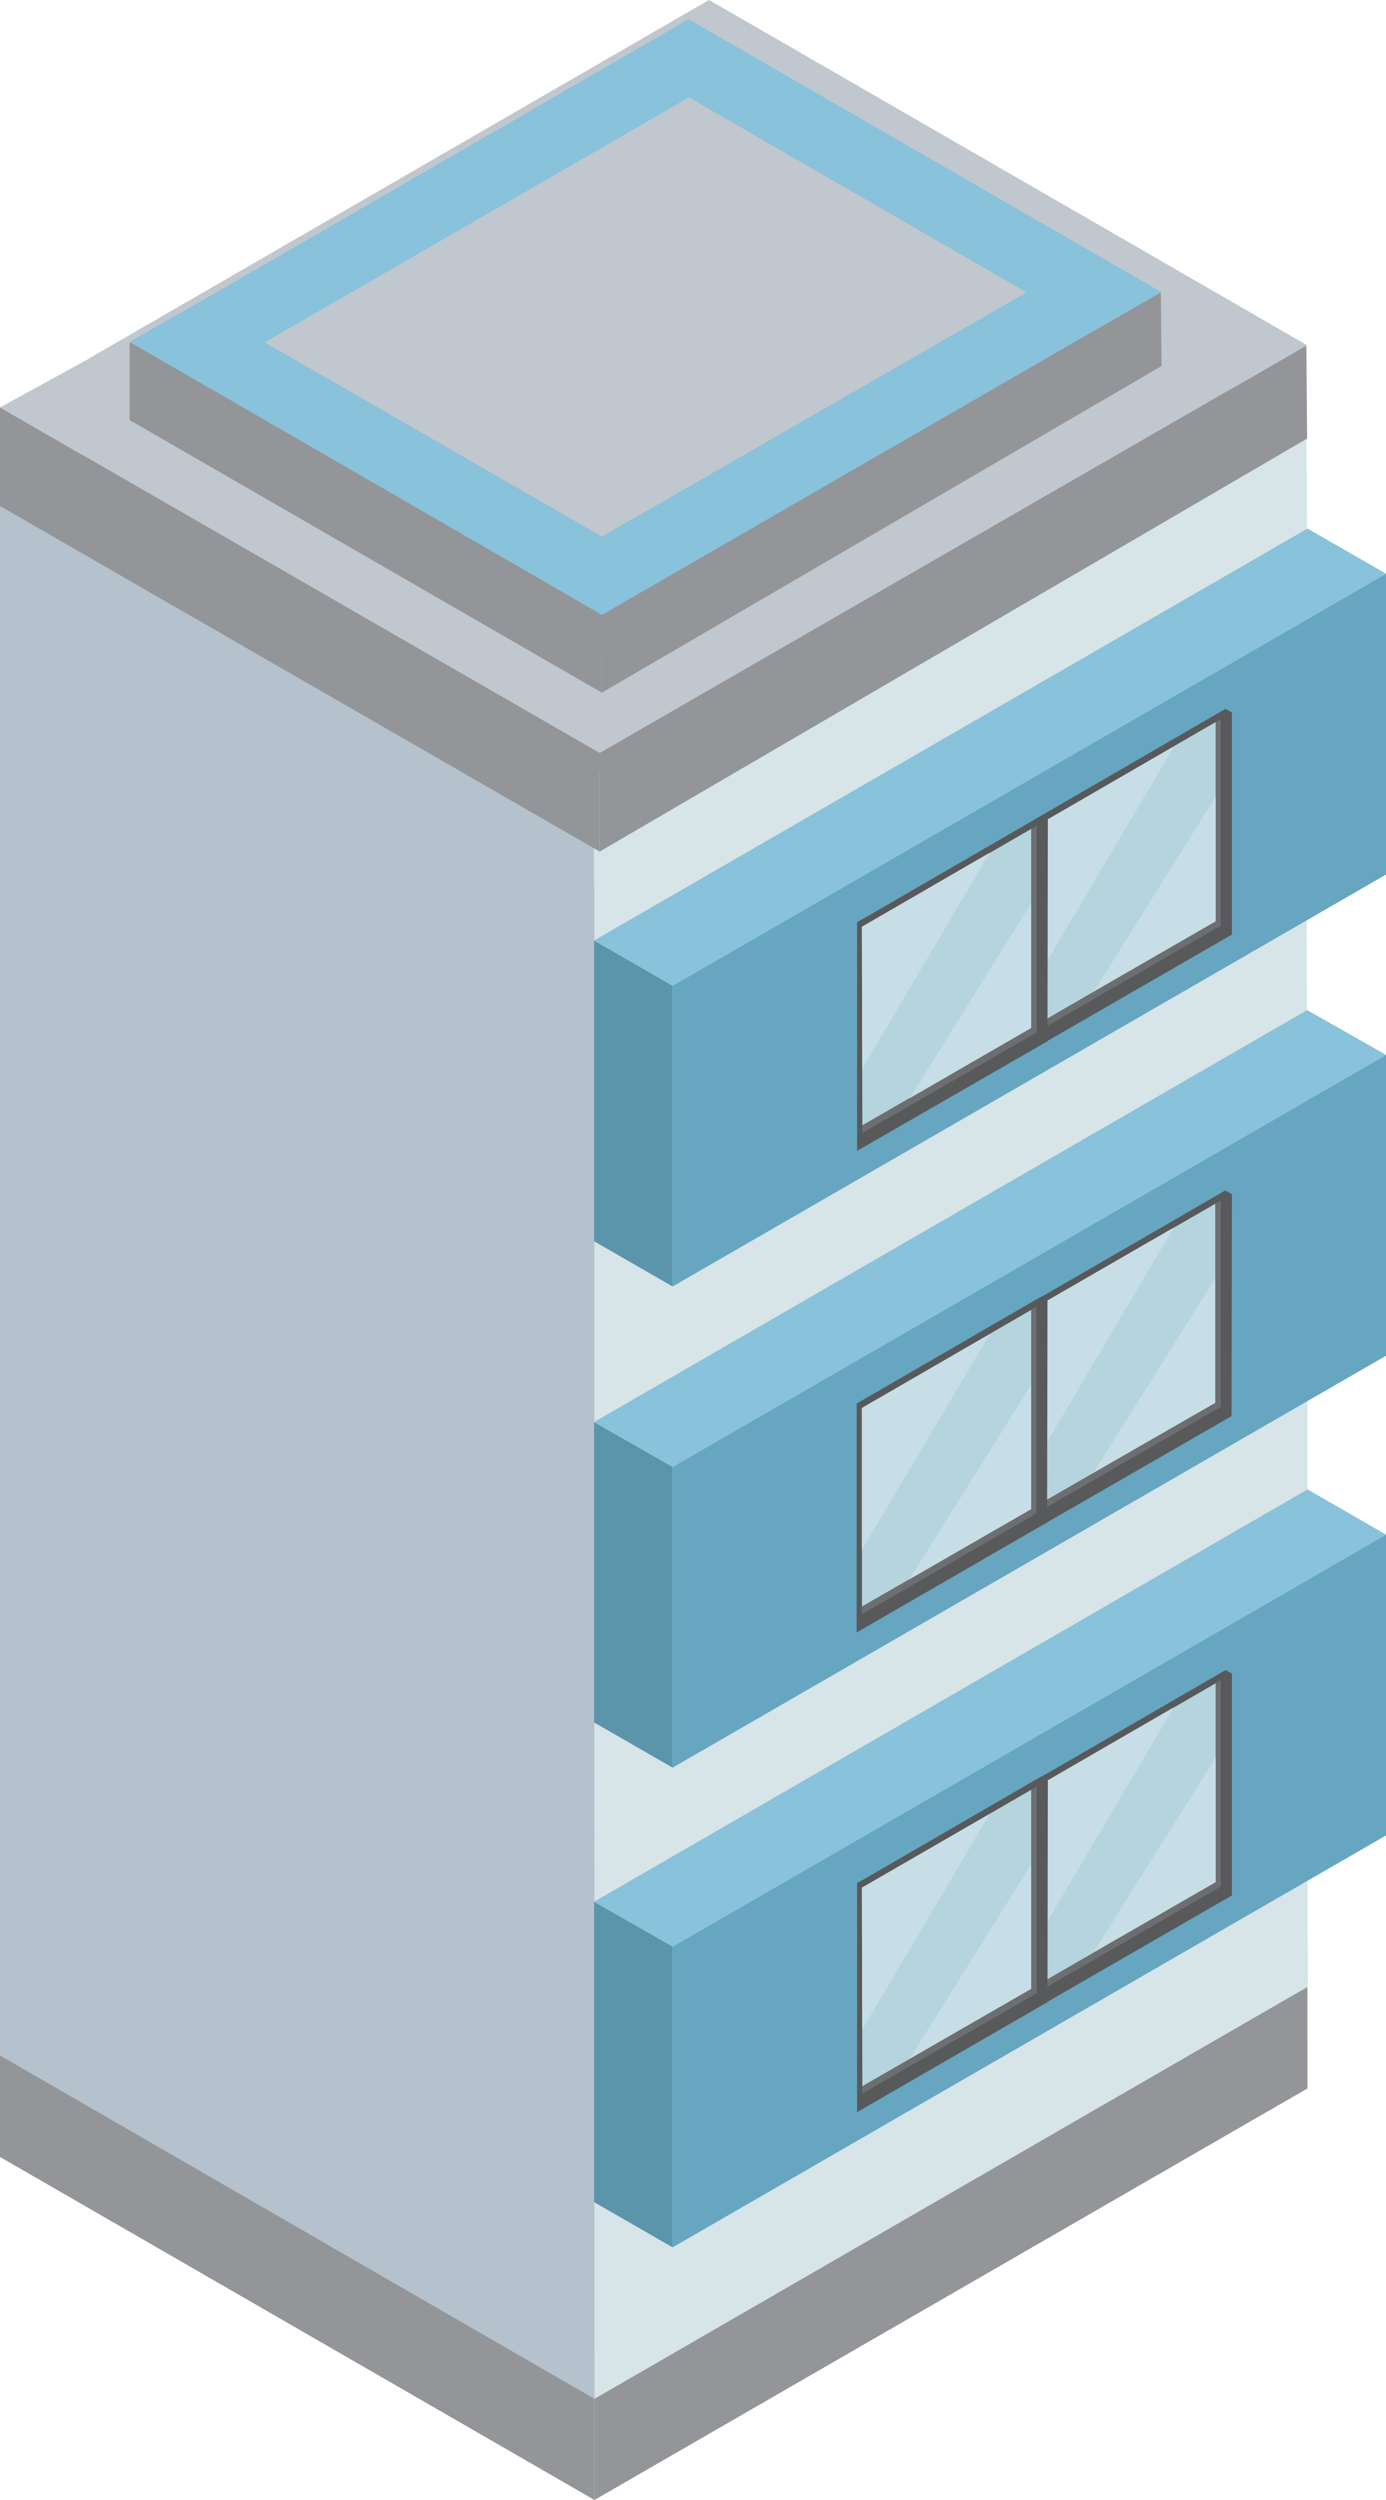 <svg xmlns="http://www.w3.org/2000/svg" viewBox="0 0 37.42 67.49"><defs><style>.cls-1{fill:#939598;}.cls-2{fill:#b5c2ce;}.cls-3{fill:#d7e4e8;}.cls-4{fill:#5b95ab;}.cls-5{fill:#d4cab8;}.cls-6{fill:#66a6c0;}.cls-7{fill:#b5d4de;}.cls-8{fill:#6d6e71;}.cls-9{fill:#58595b;}.cls-10{fill:#c7dee6;}.cls-11{fill:#909193;}.cls-12{fill:#88c2db;}.cls-13{fill:#808182;}.cls-14{fill:#c0c7ce;}</style></defs><g id="Layer_2" data-name="Layer 2"><g id="Layer_2-2" data-name="Layer 2"><polygon class="cls-1" points="0 14.56 0 58.23 16.05 67.49 16.05 23.82 0 14.56 0 14.56"/><polyline class="cls-1" points="35.27 12.74 16.05 24.06 16.05 67.49 35.3 56.38 35.27 12.74"/><polygon class="cls-1" points="19.26 2.44 0 13.55 16.05 22.82 35.3 11.7 19.26 2.44 19.26 2.44"/><polygon class="cls-2" points="0 11.69 0 55.49 16.05 64.76 16.04 20.93 0 11.69 0 11.69"/><polyline class="cls-3" points="35.27 10.01 16.04 20.93 16.05 64.76 35.3 53.64 35.27 10.01"/><polygon class="cls-4" points="16.04 25.39 16.04 33.51 18.16 34.73 18.16 26.61 16.04 25.39 16.04 25.39"/><polygon class="cls-5" points="35.3 14.27 35.3 22.39 37.42 23.61 37.42 15.49 35.3 14.27 35.3 14.27"/><polyline class="cls-6" points="37.42 15.49 18.16 26.61 18.16 34.73 37.42 23.61 37.42 15.49"/><polyline class="cls-7" points="28.25 22.14 32.96 19.41 32.96 24.99 28.25 27.71 28.25 22.14"/><polyline class="cls-8" points="33.12 19.36 33.11 25.11 33.12 25.11 33.11 25.11 33.11 25.12 33.11 25.11 28.11 27.99 28.11 27.59 28.25 27.51 32.82 24.87 32.82 19.32 33.12 19.16 33.12 19.36"/><polyline class="cls-9" points="33.26 25.23 28.11 28.2 28.11 22.03 28.24 21.95 28.25 27.51 28.25 27.71 32.96 24.99 32.96 19.21 33.09 19.14 33.26 19.24 33.26 25.23"/><polyline class="cls-9" points="33.26 19.24 32.96 19.41 28.25 22.14 28.11 22.03 28.11 22.03 28.11 22.02 32.96 19.21 33.09 19.14 33.26 19.24"/><polyline class="cls-10" points="28.29 25.91 31.7 20.15 28.29 22.12 28.29 22.12 28.29 25.91"/><polyline class="cls-10" points="29.53 26.77 32.82 24.87 32.82 21.51 29.53 26.77"/><polyline class="cls-11" points="29.52 26.77 32.82 24.87 29.53 26.77 29.52 26.77"/><polyline class="cls-7" points="23.27 25.02 27.99 22.29 27.99 27.87 23.28 30.59 23.27 25.02"/><polyline class="cls-8" points="28.14 22.23 28.14 27.98 28.14 27.99 28.14 27.99 28.14 27.99 28.14 27.99 23.14 30.87 23.14 30.46 23.28 30.38 27.84 27.75 27.84 22.2 28.14 22.03 28.14 22.23"/><polyline class="cls-9" points="28.28 28.11 23.14 31.07 23.14 24.9 23.27 24.82 23.28 30.38 23.28 30.59 27.99 27.87 27.99 22.09 28.12 22.02 28.29 22.12 28.28 28.11"/><polyline class="cls-9" points="28.29 22.12 27.99 22.29 23.27 25.02 23.14 24.9 23.14 24.9 23.14 24.9 27.99 22.09 28.12 22.02 28.29 22.12"/><polyline class="cls-10" points="23.28 28.85 26.72 23.02 23.27 25.02 23.28 28.85"/><polyline class="cls-10" points="24.56 29.65 27.84 27.75 27.84 24.39 24.56 29.65"/><polyline class="cls-11" points="24.55 29.65 27.84 27.75 24.56 29.65 24.55 29.65"/><polygon class="cls-12" points="18.16 26.61 16.04 25.39 35.3 14.27 37.42 15.49 18.16 26.61 18.16 26.61"/><polygon class="cls-4" points="16.04 38.39 16.04 46.5 18.16 47.72 18.16 39.6 16.04 38.39 16.04 38.39"/><polygon class="cls-5" points="35.29 27.27 35.29 35.38 37.42 36.6 37.42 28.48 35.29 27.27 35.29 27.27"/><polyline class="cls-6" points="37.42 28.48 18.16 39.6 18.16 47.72 37.42 36.6 37.42 28.48"/><polyline class="cls-7" points="28.24 35.13 32.96 32.41 32.96 37.98 28.24 40.7 28.24 35.13"/><polyline class="cls-8" points="33.11 32.35 33.1 38.1 33.11 38.1 33.1 38.11 33.1 38.11 33.1 38.11 28.1 40.98 28.1 40.58 28.24 40.5 32.81 37.87 32.81 32.31 33.11 32.15 33.11 32.35"/><polyline class="cls-9" points="33.25 38.23 28.11 41.19 28.1 35.02 28.24 34.94 28.24 40.5 28.24 40.7 32.96 37.98 32.96 32.21 33.08 32.14 33.26 32.24 33.25 38.23"/><polyline class="cls-9" points="33.26 32.24 32.96 32.41 28.24 35.13 28.1 35.02 28.1 35.02 28.1 35.02 32.96 32.21 33.08 32.14 33.26 32.24"/><polyline class="cls-10" points="28.28 38.91 31.69 33.14 28.28 35.11 28.28 38.91"/><polyline class="cls-10" points="29.52 39.76 32.81 37.87 32.81 34.51 29.52 39.76"/><polyline class="cls-11" points="29.52 39.77 32.81 37.87 29.52 39.76 29.52 39.77"/><polyline class="cls-7" points="23.27 38.01 27.98 35.28 27.98 40.86 23.27 43.58 23.27 38.01"/><polyline class="cls-8" points="28.14 35.23 28.13 40.98 28.14 40.98 28.13 40.98 28.13 40.98 28.13 40.98 23.13 43.86 23.13 43.45 23.27 43.37 27.84 40.74 27.84 35.19 28.14 35.02 28.14 35.23"/><polyline class="cls-9" points="28.27 41.1 23.13 44.07 23.13 37.9 23.27 37.82 23.27 43.37 23.27 43.58 27.98 40.86 27.98 35.08 28.11 35.01 28.28 35.11 28.27 41.1"/><polyline class="cls-9" points="28.28 35.11 27.98 35.28 23.27 38.01 23.13 37.9 23.13 37.9 23.13 37.89 27.98 35.08 28.11 35.01 28.28 35.11"/><polyline class="cls-10" points="23.27 41.84 26.72 36.02 23.27 38.01 23.27 41.84"/><polyline class="cls-10" points="24.55 42.64 27.84 40.74 27.84 37.38 24.55 42.64"/><polyline class="cls-11" points="24.54 42.64 27.84 40.74 24.55 42.64 24.54 42.64"/><polygon class="cls-12" points="18.16 39.6 16.04 38.39 35.29 27.27 37.42 28.48 18.16 39.6 18.16 39.6"/><polygon class="cls-4" points="16.04 51.34 16.04 59.45 18.16 60.67 18.16 52.55 16.04 51.34 16.04 51.34"/><polygon class="cls-5" points="35.3 40.21 35.3 48.33 37.42 49.55 37.42 41.43 35.3 40.21 35.3 40.21"/><polyline class="cls-6" points="37.42 41.43 18.16 52.55 18.16 60.67 37.42 49.55 37.42 41.43"/><polyline class="cls-7" points="28.25 48.09 32.96 45.36 32.96 50.93 28.25 53.65 28.25 48.09"/><polyline class="cls-8" points="33.12 45.3 33.11 51.05 33.12 51.05 33.11 51.05 33.11 51.06 33.11 51.06 28.11 53.93 28.11 53.53 28.25 53.45 32.82 50.81 32.82 45.26 33.12 45.1 33.12 45.3"/><polyline class="cls-9" points="33.26 51.17 28.11 54.14 28.11 47.97 28.24 47.89 28.25 53.45 28.25 53.65 32.96 50.93 32.96 45.16 33.09 45.09 33.26 45.18 33.26 51.17"/><polyline class="cls-9" points="33.26 45.18 32.96 45.36 28.25 48.09 28.11 47.97 28.11 47.97 28.11 47.97 32.96 45.16 33.09 45.09 33.26 45.18"/><polyline class="cls-10" points="28.29 51.85 31.69 46.09 28.29 48.06 28.29 51.85"/><polyline class="cls-13" points="28.29 48.06 31.69 46.09 31.7 46.09 28.29 48.06"/><polyline class="cls-10" points="29.52 52.71 32.82 50.81 32.82 47.45 29.52 52.71"/><polyline class="cls-11" points="29.52 52.72 32.82 50.81 29.52 52.71 29.52 52.72"/><polyline class="cls-7" points="23.27 50.96 27.99 48.23 27.99 53.81 23.28 56.52 23.27 50.96"/><polyline class="cls-8" points="28.14 48.17 28.14 53.92 28.14 53.93 28.14 53.93 28.14 53.93 28.14 53.93 23.14 56.81 23.14 56.4 23.28 56.32 27.84 53.69 27.84 48.14 28.14 47.97 28.14 48.17"/><polyline class="cls-9" points="28.28 54.05 23.14 57.02 23.14 50.84 23.27 50.76 23.28 56.32 23.28 56.52 27.99 53.81 27.99 48.03 28.12 47.96 28.29 48.06 28.28 54.05"/><polyline class="cls-9" points="28.29 48.06 27.99 48.23 23.27 50.96 23.14 50.84 23.14 50.84 23.14 50.84 27.99 48.03 28.12 47.96 28.29 48.06"/><polyline class="cls-10" points="23.28 54.79 26.72 48.97 23.27 50.96 23.28 54.79"/><polyline class="cls-10" points="24.56 55.58 27.84 53.69 27.84 50.33 24.56 55.58"/><polyline class="cls-11" points="24.55 55.59 27.84 53.69 24.56 55.58 24.55 55.59"/><polygon class="cls-12" points="18.16 52.55 16.04 51.34 35.3 40.21 37.42 41.43 18.16 52.55 18.16 52.55"/><polygon class="cls-14" points="2.38 9.69 2.38 12.35 20.8 1.72 19.14 0 2.38 9.69 2.38 9.69"/><polygon class="cls-14" points="2.37 9.7 0 11 16.19 20.33 18.49 19 2.37 9.7 2.37 9.7"/><polygon class="cls-14" points="16.19 17.67 16.19 20.33 35.27 9.33 32.3 8.36 16.19 17.67 16.19 17.67"/><polygon class="cls-14" points="30.69 9.32 19.18 2.67 19.18 0.02 35.29 9.32 30.69 9.32 30.69 9.32"/><polygon class="cls-1" points="16.19 20.33 35.27 9.33 35.29 11.84 16.19 22.99 16.19 20.33 16.19 20.33"/><polygon class="cls-1" points="0 11 0 13.66 16.19 22.99 16.19 20.33 0 11 0 11"/><polygon class="cls-1" points="16.25 16.6 31.34 7.89 31.36 9.88 16.25 18.7 16.25 16.6 16.25 16.6"/><polygon class="cls-1" points="3.5 9.23 3.5 11.34 16.25 18.7 16.25 16.6 3.5 9.23 3.5 9.23"/><polygon class="cls-12" points="5.33 8.19 5.33 10.29 19.9 1.88 18.59 0.52 5.33 8.19 5.33 8.19"/><polygon class="cls-12" points="5.32 8.19 3.5 9.23 16.25 16.6 18.07 15.54 5.32 8.19 5.32 8.19"/><polygon class="cls-12" points="16.25 14.49 16.25 16.6 31.34 7.89 28.99 7.13 16.25 14.49 16.25 14.49"/><polygon class="cls-12" points="27.72 7.89 18.61 2.63 18.61 0.53 31.36 7.89 27.72 7.89 27.72 7.89"/><polygon class="cls-14" points="18.61 2.63 27.72 7.89 16.25 14.49 7.19 9.27 18.61 2.63 18.61 2.63"/></g></g></svg>